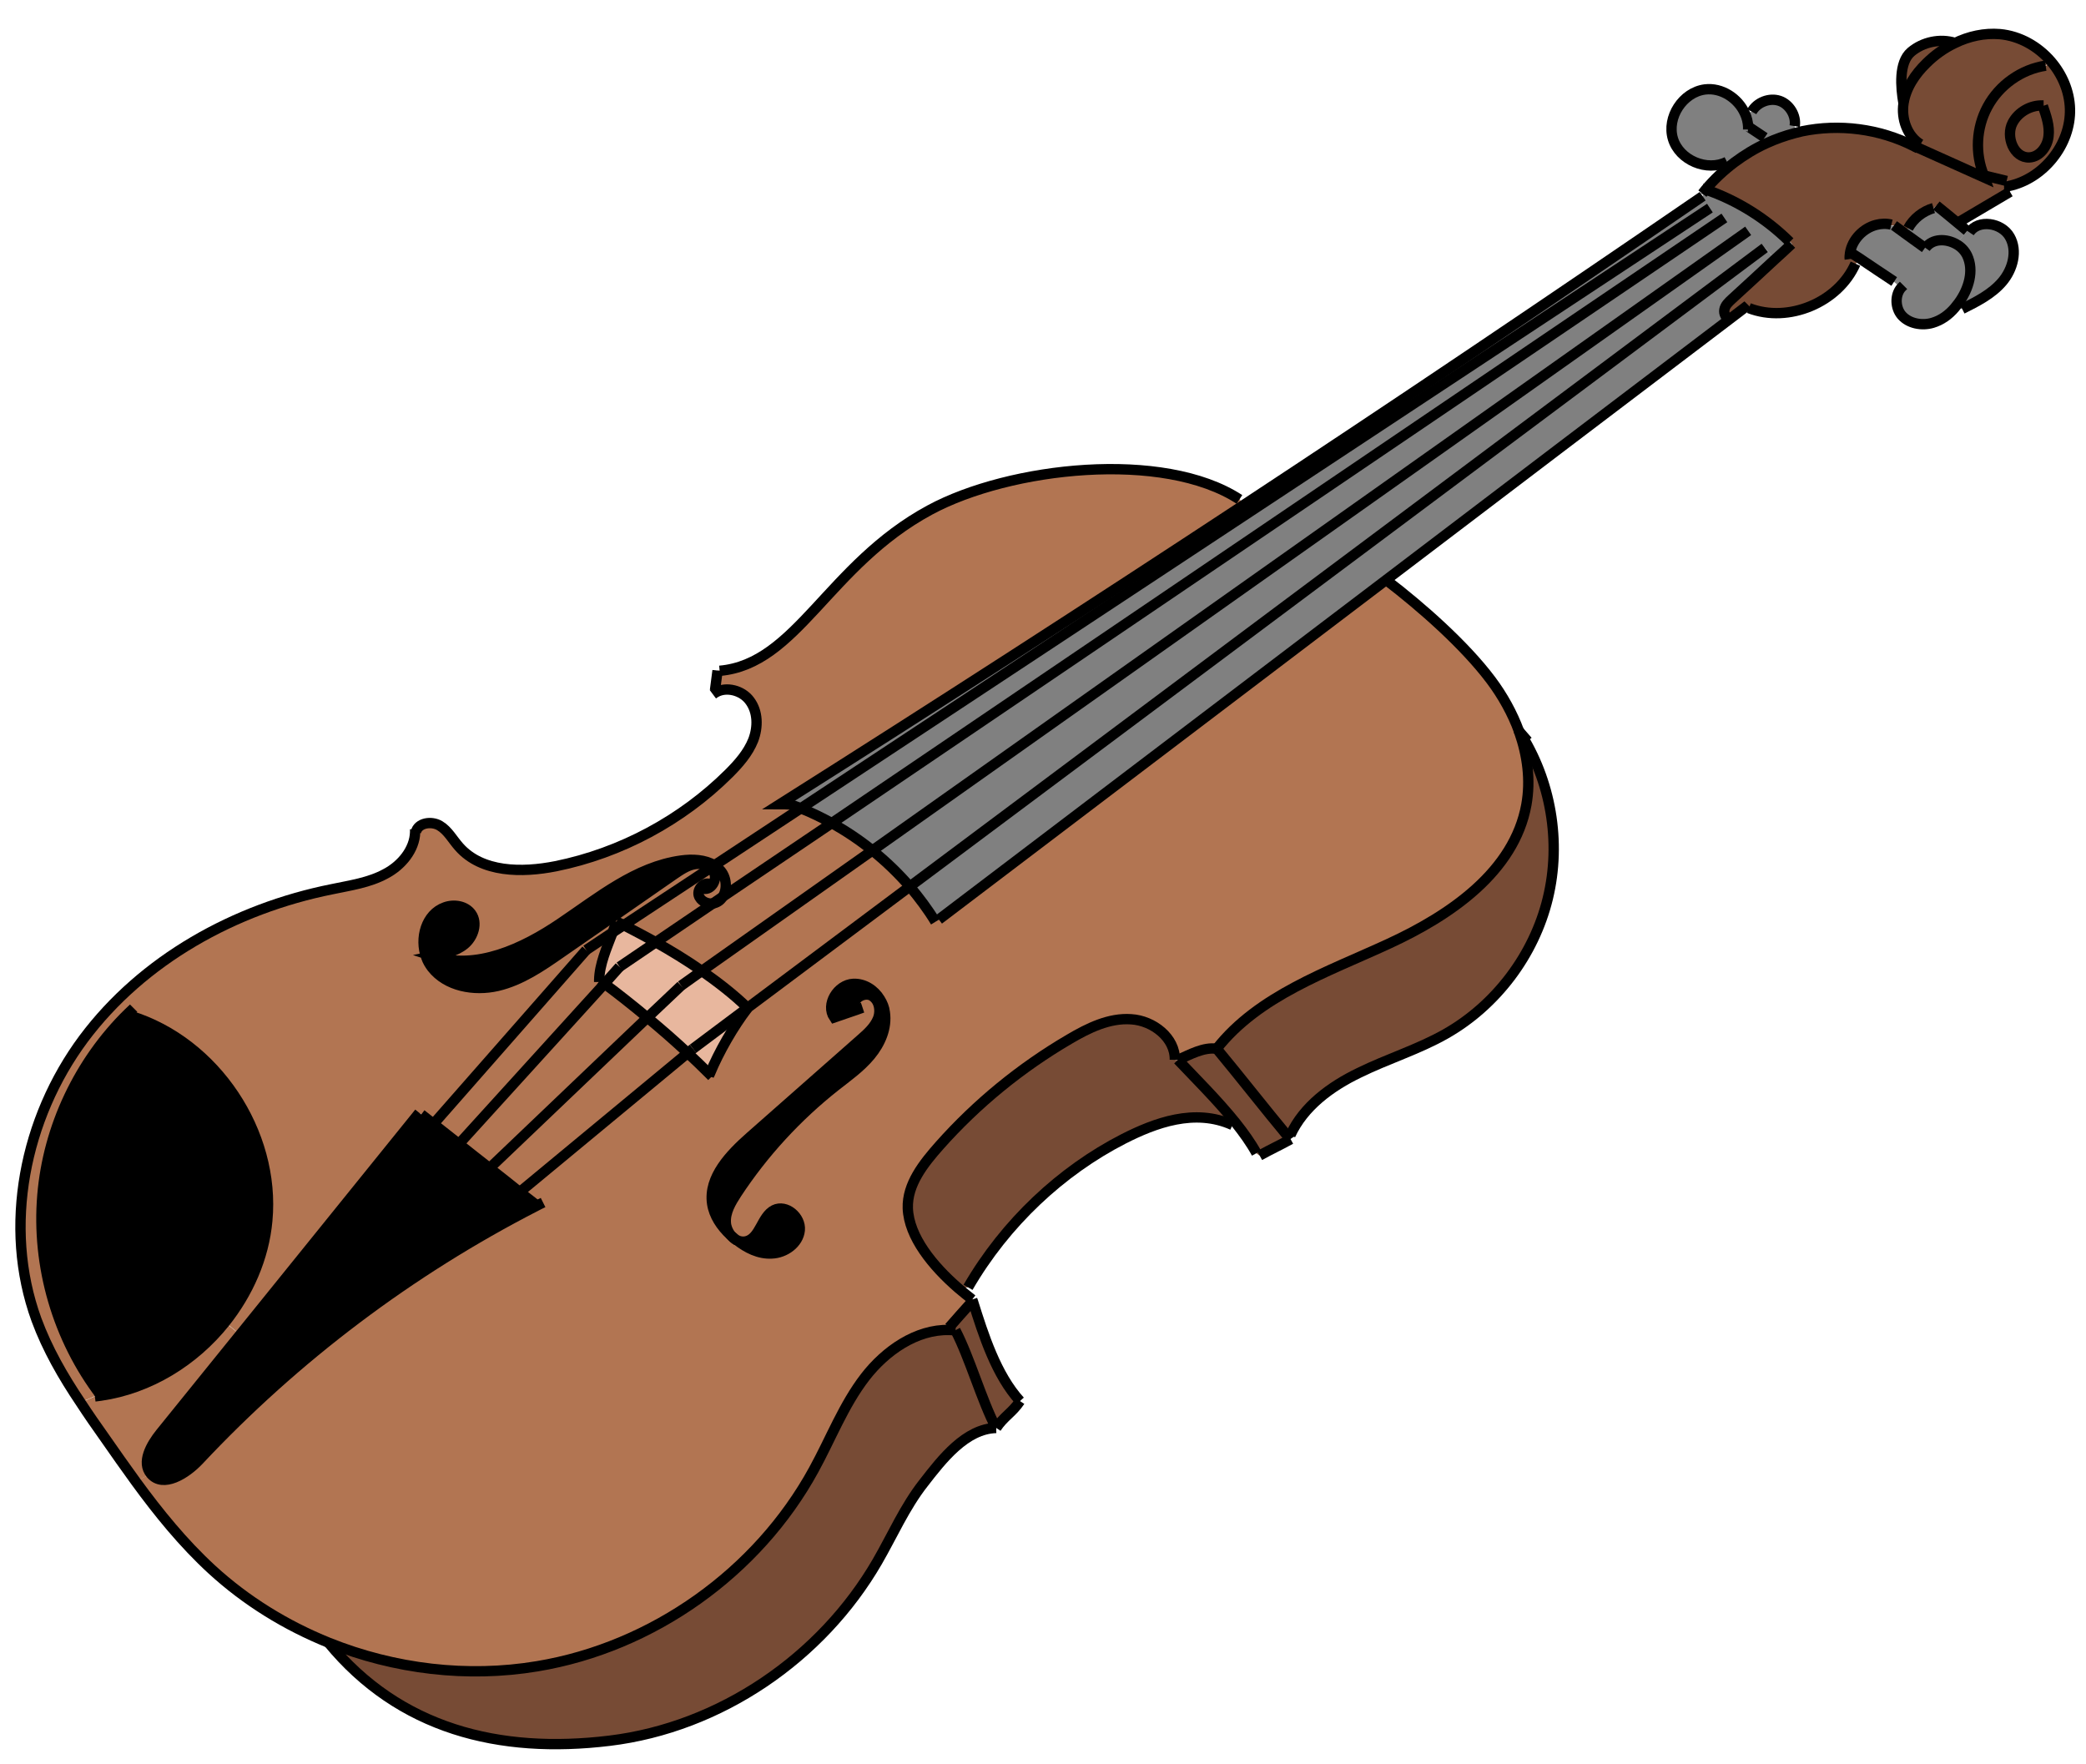 <?xml version="1.0" encoding="utf-8"?>
<!-- Generator: Adobe Illustrator 23.1.0, SVG Export Plug-In . SVG Version: 6.00 Build 0)  -->
<svg version="1.1" xmlns="http://www.w3.org/2000/svg" xmlns:xlink="http://www.w3.org/1999/xlink" x="0px" y="0px"
	 viewBox="0 0 807 682.5" style="enable-background:new 0 0 807 682.5;" xml:space="preserve">
<style type="text/css">
	.st0{opacity:0.43;}
	.st1{fill:#774B35;}
	.st2{fill:#808080;}
	.st3{fill:#B27552;}
	.st4{fill:#E8B79E;}
	.st5{fill:none;stroke:#000000;stroke-width:4;stroke-miterlimit:10;}
</style>
<g id="Layer_1" class="st0">
</g>
<g id="Layer_2">
	<g id="XMLID_1_">
		<g>
			<path class="st1" d="M739.3,20.1c4.6-3.9,11.3-5.3,17-3.5c-4.1,2-7.8,4.7-11,7.8c-4.3,4.2-7.9,9.5-8.8,15.5
				C735.3,33.8,734.5,24.2,739.3,20.1z"/>
			<path class="st1" d="M790.5,40.8c-4.8-0.2-9.6,2.5-11.8,6.7c-2.8,5.3,0.5,13.7,6.5,13.4c4-0.2,7-4.2,7.4-8.2
				c0.5-4-0.9-7.9-2.2-11.7L790.5,40.8z M800.9,42c0.4,13.8-10.3,27.1-23.8,29.9c-0.1,0-0.3,0.1-0.4,0.1l-0.3-2
				c-2.9-0.7-5.8-1.4-8.7-2.1l0,0c-3.5-8.5-3-18.6,1.4-26.6c4.5-8.4,13.1-14.4,22.5-15.9l2.1-1.7C797.9,28.7,800.7,35.2,800.9,42z"
				/>
			<path class="st1" d="M756.3,16.6c5.5-2.7,11.5-4,17.5-3.5c7.6,0.7,14.7,4.7,19.7,10.5l-2.1,1.7c-9.4,1.4-18,7.5-22.5,15.9
				c-4.4,8.1-4.9,18.1-1.4,26.6c0.1,0.3,0.3,0.6,0.4,0.9c-8.5-3.8-17.1-7.7-25.6-11.5l0.6-1.4c-5.2-3.1-7.5-9.9-6.6-15.8
				c0.9-6,4.5-11.3,8.8-15.5C748.5,21.3,752.2,18.6,756.3,16.6z"/>
			<path class="st1" d="M790.4,41c1.3,3.8,2.7,7.7,2.2,11.7c-0.5,4-3.4,8-7.4,8.2c-6,0.4-9.3-8-6.5-13.4c2.2-4.2,7-7,11.8-6.7
				L790.4,41z"/>
			<path class="st2" d="M777.5,91.6c3.1,5.4,1.2,12.6-2.9,17.4c-4.1,4.8-9.9,7.7-15.5,10.5l-3-0.5c0.5-0.6,1-1.2,1.5-1.9
				c3.9-5.3,6.1-12.5,3.3-18.4c-0.9-1.8-2.3-3.3-4.1-4.3l4.3-5.2c0,0,0,0,0,0l0.8,0.7C765.3,84.7,774.4,86.2,777.5,91.6z"/>
			<path class="st1" d="M776.7,72c0.2,0,0.3-0.1,0.4-0.1l0.5,2.3c-6.6,3.9-13.2,7.8-19.8,11.7l-0.3,0.4c-2.8-2.3-5.6-4.6-8.3-6.8
				l-1.1,1c-4.1,1.2-7.7,4-9.8,7.8l-1.4,1.9c-1.4-1-2.8-2-4.1-3l-6.9-0.2c-5,1.3-9.3,5.7-10.1,10.9l0.8,0.1c0.9,0.6,1.9,1.2,2.8,1.8
				l-1.4,2.2c-6.6,15-25.9,23.1-41.2,17.2l-0.7-0.9c-2.2,1.7-4.5,3.4-6.7,5.1c-1.5-0.2-2.4-2.1-2.1-3.6c0.4-1.7,1.7-2.9,2.9-4.1
				c5.6-5.1,11.1-10.3,16.7-15.4c2.1-2,4.3-3.9,6.4-5.9l-0.7-0.8c-9.1-9.1-20.4-16.1-32.6-20.3c3.3-4,7.1-7.5,11.2-10.6
				c3.9-2.9,8-5.4,12.4-7.4c3.5-1.6,7.2-2.9,10.9-3.9c0.9-0.2,1.9-0.5,2.8-0.7c14.5-3,30-1,43.2,5.7l0.1-0.1
				c0.6,0.3,1.3,0.6,1.9,0.8c8.5,3.8,17.1,7.7,25.6,11.5c-0.1-0.3-0.3-0.6-0.4-0.9l0,0c2.9,0.7,5.8,1.4,8.7,2.1L776.7,72z"/>
			<path class="st2" d="M735.4,111.3l-2.7-2.3c-4.5-3-9.1-6-13.6-9.1c-0.9-0.6-1.9-1.2-2.8-1.8l-0.8-0.1c0.8-5.1,5.1-9.5,10.1-10.9
				l6.9,0.2c1.4,1,2.7,2,4.1,3c2.6,1.9,5.3,3.8,7.9,5.7l0.1,0c2.7-3.7,8-3.7,12-1.4c1.8,1,3.2,2.5,4.1,4.3
				c2.8,5.9,0.6,13.1-3.3,18.4c-0.5,0.6-1,1.3-1.5,1.9c-2.3,2.7-5.2,4.8-8.6,5.8c-4.1,1.2-9.1,0.3-11.9-2.9
				C733.1,119,732.9,114.1,735.4,111.3z"/>
			<path class="st2" d="M761.1,89.3l-4.3,5.2c-4-2.3-9.3-2.3-12,1.4l-0.1,0c-2.6-1.9-5.3-3.8-7.9-5.7l1.4-1.9
				c2.1-3.7,5.7-6.6,9.8-7.8l1.1-1c2.8,2.3,5.6,4.5,8.3,6.8C758.7,87.3,759.9,88.3,761.1,89.3z"/>
			<path class="st2" d="M694.3,48.9l0.1,2.6c-3.8,1-7.4,2.3-10.9,3.9l-0.8-2.2c-2.1-1.4-4.2-2.8-6.3-4.2c-0.1-1.8-0.5-3.5-1.3-5.2
				l2.7-0.6c2-3.6,6.8-5.5,10.7-4.2C692.3,40.4,695,44.8,694.3,48.9z"/>
			<path class="st2" d="M337.5,329c-4.9-4-10.2-7.5-15.7-10.6c-3.9-2.1-7.9-4.1-12-5.7c-1.4-0.6-2.8-1.1-4.3-1.6
				c-1.2,0-2.5,0-3.7-0.1c60.1-38,119.8-76.5,179.2-115.6c59.6-39.3,118.9-79.1,177.8-119.6l-0.1-1c0.4-0.5,0.8-1,1.2-1.5
				c12.2,4.2,23.4,11.2,32.6,20.3l0.7,0.8c-2.1,2-4.2,3.9-6.4,5.9l-4.1-4.4L351.9,343C347.6,337.9,342.7,333.2,337.5,329z"/>
			<path class="st2" d="M536.3,224.3c-57.7,43.8-115.4,87.6-173.1,131.4l-1.4,0.9c-2.9-4.8-6.2-9.3-9.9-13.6L682.7,95.9l4.1,4.4
				c-5.5,5.1-11.1,10.3-16.7,15.4c-1.3,1.2-2.6,2.4-2.9,4.1c-0.3,1.5,0.6,3.4,2.1,3.6C624.9,157,580.6,190.7,536.3,224.3z"/>
			<path class="st2" d="M676.3,49c2.1,1.4,4.2,2.8,6.3,4.2l0.8,2.2c-4.4,2-8.6,4.5-12.4,7.4l-2.8-0.1c-7.7,3.9-18.4-0.7-20.9-8.9
				c-2.5-8.3,3.8-18,12.4-19.1c6.4-0.8,12.8,3.4,15.4,9.2C675.8,45.4,676.2,47.2,676.3,49z"/>
			<path class="st1" d="M587.8,283.1c12.2,18.8,16.3,42.7,11,64.5c-5.3,21.9-20,41.4-39.6,52.5c-10.6,6-22.4,9.6-33.4,15
				c-11,5.3-21.5,13-26.6,24.1l-0.7,0.6c-8.9-10.7-18.9-23.5-27.7-34.1c16.2-20.6,42.7-29.6,66.5-40.6c23.9-11,48.6-27.9,53.3-53.8
				C592.3,301.8,591,292.2,587.8,283.1z"/>
			<path class="st3" d="M285,479.7c3.9,3.1,8.7,5.4,13.6,5.2c5.1-0.2,10.3-3.9,10.8-9c0.5-5.1-5.3-10.1-9.9-7.8
				c-5,2.5-5.4,10.8-10.8,12.1C287.3,480.5,286.1,480.3,285,479.7z M207.3,466.7l-0.4-0.9c-2-1.5-3.9-3.1-5.9-4.6l65.1-53.9
				c2.9,2.7,5.7,5.4,8.4,8.1c3.5-8.5,9.2-18.4,14.7-25.5l0,0l62.7-46.9c3.6,4.3,7,8.8,9.9,13.6l1.4-0.9
				c57.7-43.8,115.4-87.6,173.1-131.4c13.6,10.4,30.3,25.1,40.5,38.7c4.5,6,8.3,12.8,10.9,19.9c0-0.1-0.1-0.1-0.1-0.2
				c0.1,0.1,0.1,0.2,0.2,0.3c0,0,0,0,0,0c3.3,9.1,4.5,18.7,2.8,28.2c-4.7,25.8-29.4,42.8-53.3,53.8c-23.9,11-50.3,20-66.5,40.6
				c-5.2-0.7-10.3,2.2-15,4.3l-1.1-0.1c0.2-8.5-8.4-15.2-16.9-15.7c-8.5-0.5-16.6,3.4-23.9,7.7c-18.7,11-35.7,24.9-50.2,41.1
				c-6.2,6.9-12.6,15-12.3,24.3c0.4,11.2,9.7,22.4,19.5,30.9c1.8,1.6,3.6,3.1,5.4,4.4c0.1,0.3,0.2,0.5,0.3,0.8l-0.5,0.2
				c-2.9,3.3-5.8,6.6-8.7,9.8l0,1c-12.7-0.3-24.6,8-32.5,18.2c-8.4,10.8-13.3,23.9-19.9,35.9c-21.7,39.8-62.3,68.6-107,76
				c-27,4.5-55.2,1.1-80.6-9.1c-16.6-6.6-32-16.2-45.2-28.3c-11.1-10.2-20.6-21.9-29.5-34.1l6-2.9c4.7,5.5,13.5,0,18.5-5.3
				C114.3,525,158.6,491.6,207.3,466.7z M331.1,390.6l-0.5-1.4c-0.7-3.3,4-5.7,6.8-3.9c0.6,0.4,1.1,0.8,1.5,1.4
				c1.5,2,1.6,5.1,0.7,7.5c-1.2,3.1-3.8,5.4-6.3,7.6c-14.4,12.7-28.7,25.3-43.1,38c-7.8,6.8-16.3,15.6-14.7,25.8
				c0.7,4.7,3.5,8.8,7,12.1c0.7,0.9,1.5,1.6,2.4,2.1c-0.1-0.1-0.2-0.1-0.3-0.2c-0.7-0.6-1.4-1.2-2.1-1.8c-1-1.3-1.7-3-1.8-4.7
				c-0.2-4.1,2-7.8,4.2-11.3c10.4-15.8,23.3-29.8,38.1-41.5c4.8-3.7,9.8-7.3,13.6-11.9c3.9-4.7,6.5-10.7,5.6-16.7
				c-0.3-1.8-1-3.6-1.9-5.1c-2.3-3.6-6.1-6.2-10.3-5.9c-6,0.3-10.8,8-7.4,13C325.4,392.6,328.3,391.6,331.1,390.6z"/>
			<path class="st1" d="M498.5,439.8c0.3,0.3,0.5,0.6,0.7,0.9c-4.7,2.6-7.3,3.7-12,6.3l-1.2-0.9c-2.2-3.9-5-7.9-8.1-11.8
				c-6.9-8.7-15.3-17-22.3-24.3c4.8-2.1,9.9-5,15-4.3C479.6,416.3,489.6,429,498.5,439.8z"/>
			<path class="st3" d="M49.6,392c-18.9,18.5-31,44-33.2,70.4c-2.3,27.4,5.9,55.5,22.6,77.4l0,0c-0.8,0.1-1.5,0.2-2.3,0.3l-5.6,2.4
				c-6.7-10.2-12.9-20.7-17.1-32.1C1,474.5,9.5,432.6,32.4,401.9c22.8-30.7,58.6-50.4,96.1-57.9c7.1-1.4,14.5-2.5,20.8-6
				c6.1-3.3,11.2-9.3,11.4-16.1l0.3,0c0.8-3.6,6-4.4,9.2-2.5c3.2,1.9,5,5.4,7.5,8.2c8.8,10,24.3,10.1,37.4,7.5
				c25.2-5.1,48.8-17.8,67-35.9c3.8-3.8,7.4-7.9,9.4-12.9c1.9-5,1.9-11-1.4-15.3c-2.9-3.9-8.9-5.5-13-3.2l-0.4-0.7
				c0.3-2.6,0.7-5.1,1-7.7l0.8,0c29.9-2.6,41.9-40.9,81.3-62.2c30.9-16.7,90.4-23.3,119.8-4.1l1.5,2.3
				c-59.4,39.1-119.1,77.6-179.2,115.6c1.2,0,2.5,0,3.7,0.1c1.4,0.5,2.9,1,4.3,1.6l-33.4,22.1c-3.6-2.2-8.5-2.4-12.8-1.8
				c-17.5,2.4-31.9,14.3-46.6,24.2c-14.6,9.9-32.7,18.4-49.5,12.8c4.3-0.9,8.9-1.8,12.3-4.6c3.4-2.8,5.2-8.2,2.6-11.8
				c-2.2-3.1-6.7-3.8-10.2-2.5c-7.3,2.6-9.9,12-7.2,19.3c0.5,1.5,1.3,2.8,2.2,4c5.7,7.3,16.3,9.2,25.4,7.1c9-2.1,16.9-7.5,24.5-12.8
				c14.6-10.1,29.2-20.2,43.7-30.3c2.5-1.7,5.1-3.5,8-4c2.1-0.4,4.4,0.1,6,1.4l-33.5,22.1c-0.9-0.5-1.9-0.9-2.8-1.4
				c-0.4,1.4-0.9,2.8-1.4,4.2l-10.2,6.8l-59.1,67.4c-1.6-1.2-3.1-2.5-4.7-3.7l-0.8-0.6c-23.1,28.6-46.2,57.2-69.3,85.8l-5.9-4.8
				c9.1-11.3,15.1-24.9,16.4-39.4c3.2-34.2-20.1-69.1-52.9-79.2L49.6,392z"/>
			<path class="st1" d="M478,434.3l-1.2,0.9c-14.6-6.6-30-0.9-42.2,5.4c-24,12.3-45.6,32.4-60.1,57.4l-3.7,0.3
				c-9.8-8.5-19.1-19.8-19.5-30.9c-0.3-9.3,6.1-17.3,12.3-24.3c14.4-16.2,31.4-30.1,50.2-41.1c7.3-4.3,15.4-8.3,23.9-7.7
				c8.5,0.5,17.1,7.2,16.9,15.7l1.1,0.1C462.6,417.3,471.1,425.7,478,434.3z"/>
			<path class="st1" d="M394.6,542c-2.9,4.4-6.3,6-9.2,10.4c-5.5-10.5-10.2-27.2-15.7-37.7c-0.8-0.1-1.7-0.1-2.5-0.1l0-1
				c2.9-3.3,5.8-6.6,8.7-9.8l0.5-0.2C380.5,516.6,385.4,531.9,394.6,542z"/>
			<path class="st1" d="M369.6,514.6c5.5,10.5,10.2,27.2,15.7,37.7c-11.8,0.3-20.9,12-28.1,21.3c-7.2,9.3-11.9,20.2-17.9,30.4
				c-21.6,37.2-60.9,64.1-103.6,69.3c-42.8,5.2-81.3-4.7-108.7-37.9c25.4,10.2,53.6,13.6,80.6,9.1c44.7-7.4,85.3-36.3,107-76
				c6.6-12,11.5-25,19.9-35.9c7.9-10.2,19.8-18.5,32.5-18.2C368,514.5,368.8,514.5,369.6,514.6z"/>
			<path class="st3" d="M351.9,343l-62.7,46.9c-5.3-5-11.3-9.8-17.7-14.3l66-46.6C342.7,333.2,347.6,337.9,351.9,343z"/>
			<path d="M342.3,391.6c0.9,6-1.7,12-5.6,16.7c-3.9,4.7-8.9,8.2-13.6,11.9c-14.8,11.7-27.7,25.7-38.1,41.5
				c-2.2,3.4-4.5,7.2-4.2,11.3c0.1,1.7,0.8,3.3,1.8,4.7c-3.5-3.3-6.3-7.4-7-12.1c-1.5-10.2,7-19,14.7-25.8
				c14.4-12.7,28.7-25.3,43.1-38c2.5-2.2,5-4.5,6.3-7.6c1-2.4,0.8-5.5-0.7-7.5l1.4-0.3C341.3,388,342,389.8,342.3,391.6z"/>
			<path d="M340.3,386.5l-1.4,0.3c-0.4-0.5-0.9-1-1.5-1.4c-2.8-1.7-7.4,0.7-6.8,3.9l0.5,1.4c-2.8,1-5.7,1.9-8.5,2.9
				c-3.4-5,1.3-12.7,7.4-13C334.2,380.3,338.1,382.8,340.3,386.5z"/>
			<path class="st3" d="M321.8,318.4c5.5,3.1,10.8,6.6,15.7,10.6l-66,46.6c-5.7-4-11.8-7.7-17.8-11.1l22.1-15c0.2,0,0.3,0,0.5-0.1
				c1.5-0.4,2.6-1.3,3.3-2.5L321.8,318.4z"/>
			<path class="st3" d="M321.8,318.4l-42.1,28.5c1.9-3,1.5-7.8-1.2-10.5c-0.7-0.7-1.4-1.2-2.1-1.7l33.4-22.1
				C313.9,314.3,317.9,316.2,321.8,318.4z"/>
			<path d="M299.5,468.1c4.6-2.3,10.4,2.7,9.9,7.8c-0.5,5.1-5.7,8.8-10.8,9c-5,0.2-9.7-2.2-13.6-5.2c1.1,0.6,2.4,0.8,3.7,0.5
				C294,478.9,294.5,470.6,299.5,468.1z"/>
			<path class="st4" d="M289.2,389.9L289.2,389.9c-5.5,7.1-11.2,17.1-14.7,25.5c-2.7-2.7-5.5-5.4-8.4-8.1l2-1.6L289.2,389.9z"/>
			<path class="st4" d="M289.2,389.9l-21.1,15.8l-2,1.6c-5-4.6-10.2-9.2-15.6-13.7l12.9-12.3l8-5.7
				C277.9,380.1,283.9,384.8,289.2,389.9z"/>
			<path class="st3" d="M274.8,335.8l1.5-1c0.8,0.5,1.5,1,2.1,1.7c2.7,2.7,3,7.5,1.2,10.5l-3.8,2.6l-22.1,15
				c-4.2-2.4-8.3-4.6-12.4-6.6L274.8,335.8z"/>
			<path d="M276.3,334.8l-1.5,1c-1.6-1.3-4-1.7-6-1.4c-3,0.5-5.5,2.3-8,4c-14.6,10.1-29.2,20.2-43.7,30.3
				c-7.6,5.3-15.5,10.7-24.5,12.8c-9,2.1-19.6,0.2-25.4-7.1c-0.9-1.2-1.7-2.6-2.2-4l2.5-0.4c16.8,5.5,34.9-2.9,49.5-12.8
				c14.7-9.9,29.1-21.8,46.6-24.2C267.9,332.3,272.7,332.5,276.3,334.8z"/>
			<path class="st4" d="M271.5,375.6l-8,5.7l-12.9,12.3c-5.6-4.6-11.2-9.1-16.7-13.2l5.8-6.5l14-9.5
				C259.7,367.9,265.8,371.7,271.5,375.6z"/>
			<path class="st3" d="M266.1,407.3L201,461.2c-3.9-3.1-7.8-6.1-11.6-9.2l61.2-58.3C255.9,398.1,261.1,402.7,266.1,407.3z"/>
			<path class="st4" d="M253.7,364.5l-14,9.5l-5.8,6.5c-0.6-0.4-1.2-0.9-1.7-1.3h-0.3c0.1-6.2,2.9-12.4,5.2-18.5l4.3-2.8
				C245.4,360,249.5,362.2,253.7,364.5z"/>
			<path class="st3" d="M250.5,393.6L189.3,452c-3.9-3.1-7.9-6.2-11.8-9.3l56.3-62.2C239.4,384.5,245,389,250.5,393.6z"/>
			<path class="st3" d="M231.8,379.2h0.3c0.6,0.4,1.2,0.9,1.7,1.3l-56.3,62.2c-3.3-2.6-6.6-5.2-9.9-7.8l59.1-67.4l10.2-6.8
				C234.8,366.8,232,372.9,231.8,379.2z"/>
			<path d="M189.3,452c3.9,3.1,7.8,6.1,11.6,9.2c2,1.5,3.9,3.1,5.9,4.6l0.4,0.9c-48.7,24.9-93,58.3-130.4,98.3
				c-5,5.3-13.8,10.8-18.5,5.3c-3.8-4.5-0.1-11.2,3.7-15.8c10.3-12.7,20.5-25.4,30.8-38.1c23.1-28.6,46.2-57.2,69.3-85.8l0.8,0.6
				c1.6,1.2,3.1,2.5,4.7,3.7c3.3,2.6,6.6,5.2,9.9,7.8C181.5,445.7,185.4,448.8,189.3,452z"/>
			<path d="M182.3,353.5c2.6,3.6,0.8,9-2.6,11.8c-3.4,2.8-7.9,3.8-12.3,4.6l-2.5,0.4c-2.7-7.3-0.1-16.6,7.2-19.3
				C175.7,349.8,180.1,350.4,182.3,353.5z"/>
			<path d="M50.5,393c32.8,10.1,56.1,45,52.9,79.2c-1.3,14.4-7.4,28.1-16.4,39.4c-11.9,14.9-29.2,25.6-48,28.3l0,0
				c-16.7-21.8-24.9-50-22.6-77.4c2.3-26.4,14.3-51.9,33.2-70.4L50.5,393z"/>
			<path class="st3" d="M92.9,516.3c-10.3,12.7-20.5,25.4-30.8,38.1c-3.7,4.6-7.5,11.3-3.7,15.8l-6,2.9c-4-5.5-8-11.2-11.9-16.8
				c-3.2-4.5-6.3-9.1-9.4-13.7l5.6-2.4c0.8-0.1,1.5-0.2,2.3-0.3c18.9-2.8,36.1-13.5,48-28.3L92.9,516.3z"/>
		</g>
		<g>
			<path class="st5" d="M160.6,320.8c0,0.4,0,0.7,0,1.1c-0.2,6.8-5.3,12.9-11.4,16.1c-6.4,3.5-13.7,4.5-20.8,6
				c-37.5,7.5-73.2,27.2-96.1,57.9C9.5,432.6,1,474.5,14.1,510.5c4.2,11.4,10.3,22,17.1,32.1c3,4.6,6.2,9.2,9.4,13.7
				c3.9,5.6,7.9,11.3,11.9,16.8c8.9,12.2,18.4,23.9,29.5,34.1c13.2,12.1,28.6,21.6,45.2,28.3c25.4,10.2,53.6,13.6,80.6,9.1
				c44.7-7.4,85.3-36.3,107-76c6.6-12,11.5-25,19.9-35.9c7.9-10.2,19.8-18.5,32.5-18.2c0.8,0,1.6,0.1,2.5,0.1"/>
			<path class="st5" d="M160.9,321.9c0.8-3.6,6-4.4,9.2-2.5c3.2,1.9,5,5.4,7.5,8.2c8.8,10,24.3,10.1,37.4,7.5
				c25.2-5.1,48.8-17.8,67-35.9c3.8-3.8,7.4-7.9,9.4-12.9c1.9-5,1.9-11-1.4-15.3c-2.9-3.9-8.9-5.5-13-3.2c-0.4,0.2-0.8,0.5-1.2,0.8"
				/>
			<path class="st5" d="M367.2,513.5c2.9-3.3,5.8-6.6,8.7-9.8"/>
			<path class="st5" d="M376.1,502.7c-1.8-1.4-3.6-2.9-5.4-4.4c-9.8-8.5-19.1-19.8-19.5-30.9c-0.3-9.3,6.1-17.3,12.3-24.3
				c14.4-16.2,31.4-30.1,50.2-41.1c7.3-4.3,15.4-8.3,23.9-7.7c8.5,0.5,17.1,7.2,16.9,15.7"/>
			<path class="st5" d="M455.7,410c4.8-2.1,9.9-5,15-4.3"/>
			<path class="st5" d="M587.8,283.1c0,0,0-0.1-0.1-0.1c-2.6-7.1-6.4-13.9-10.9-19.9c-10.2-13.6-26.9-28.3-40.5-38.7
				c-0.2-0.1-0.3-0.2-0.5-0.4"/>
			<path class="st5" d="M470.7,405.7c16.2-20.6,42.7-29.6,66.5-40.6c23.9-11,48.6-27.9,53.3-53.8c1.7-9.5,0.4-19.1-2.8-28.2"/>
			<path class="st5" d="M278.4,259.5c29.9-2.6,41.9-40.9,81.3-62.2c30.9-16.7,90.4-23.3,119.8-4.1"/>
			<path class="st5" d="M127.1,635.5L127.1,635.5c27.4,33.3,65.9,43.1,108.7,37.9c42.8-5.2,82-32,103.6-69.3
				c5.9-10.2,10.6-21.1,17.9-30.4c7.2-9.3,16.3-21,28.1-21.3"/>
			<path class="st5" d="M369.6,514.6c5.5,10.5,10.2,27.2,15.7,37.7"/>
			<path class="st5" d="M374.5,498c14.5-25,36.1-45.1,60.1-57.4c12.2-6.2,27.6-12,42.2-5.4"/>
			<path class="st5" d="M455.7,410c6.9,7.3,15.4,15.7,22.3,24.3c3.1,3.9,5.9,7.8,8.1,11.8"/>
			<path class="st5" d="M470.7,405.7c8.8,10.6,18.8,23.4,27.7,34.1c0.3,0.3,0.5,0.6,0.7,0.9"/>
			<path class="st5" d="M487.3,447c4.7-2.6,7.3-3.7,12-6.3"/>
			<path class="st5" d="M385.4,552.4c2.9-4.4,6.3-6,9.2-10.4"/>
			<path class="st5" d="M376.1,502.7c0.1,0.3,0.2,0.5,0.3,0.8c4.1,13.1,9,28.4,18.2,38.5"/>
			<path class="st5" d="M591,286.7c-1.1-1.3-2.2-2.5-3.3-3.8c0-0.1-0.1-0.1-0.1-0.2c0.1,0.1,0.1,0.2,0.2,0.3c0,0,0,0,0,0
				c12.2,18.8,16.3,42.7,11,64.5c-5.3,21.9-20,41.4-39.6,52.5c-10.6,6-22.4,9.6-33.4,15c-11,5.3-21.5,13-26.6,24.1"/>
			<path class="st5" d="M50.5,393c32.8,10.1,56.1,45,52.9,79.2c-1.3,14.4-7.4,28.1-16.4,39.4c-11.9,14.9-29.2,25.6-48,28.3
				c-0.8,0.1-1.5,0.2-2.3,0.3"/>
			<path class="st5" d="M51.7,390c-0.7,0.7-1.4,1.3-2.1,2c-18.9,18.5-31,44-33.2,70.4c-2.3,27.4,5.9,55.5,22.6,77.4"/>
			<path class="st5" d="M277.6,259.4c-0.3,2.6-0.7,5.1-1,7.7"/>
			<path class="st5" d="M284.9,479.7c-0.1-0.1-0.2-0.1-0.3-0.2c-0.7-0.6-1.4-1.2-2.1-1.8c-3.5-3.3-6.3-7.4-7-12.1
				c-1.5-10.2,7-19,14.7-25.8c14.4-12.7,28.7-25.3,43.1-38c2.5-2.2,5-4.5,6.3-7.6c1-2.4,0.8-5.5-0.7-7.5c-0.4-0.5-0.9-1-1.5-1.4
				c-2.8-1.7-7.4,0.7-6.8,3.9"/>
			<path class="st5" d="M285,479.7c1.1,0.6,2.4,0.8,3.7,0.5c5.4-1.3,5.9-9.6,10.8-12.1c4.6-2.3,10.4,2.7,9.9,7.8
				c-0.5,5.1-5.7,8.8-10.8,9C293.6,485.2,288.9,482.8,285,479.7z"/>
			<path class="st5" d="M285,479.7C284.9,479.7,284.9,479.7,285,479.7"/>
			<path class="st5" d="M333.7,389.8c-0.9,0.3-1.7,0.6-2.5,0.9c-2.8,1-5.7,1.9-8.5,2.9c-3.4-5,1.3-12.7,7.4-13
				c4.2-0.2,8.1,2.3,10.3,5.9c1,1.6,1.7,3.3,1.9,5.1c0.9,6-1.7,12-5.6,16.7c-3.9,4.7-8.9,8.2-13.6,11.9
				c-14.8,11.7-27.7,25.7-38.1,41.5c-2.2,3.4-4.5,7.2-4.2,11.3c0.1,1.7,0.8,3.3,1.8,4.7c0.7,0.9,1.5,1.6,2.4,2.1"/>
			<path class="st5" d="M162.2,430.5c-23.1,28.6-46.2,57.2-69.3,85.8c-10.3,12.7-20.5,25.4-30.8,38.1c-3.7,4.6-7.5,11.3-3.7,15.8
				c4.7,5.5,13.5,0,18.5-5.3c37.4-39.9,81.7-73.3,130.4-98.3c0.9-0.5,1.8-0.9,2.8-1.4"/>
			<path class="st5" d="M163,431.1c1.6,1.2,3.1,2.5,4.7,3.7c3.3,2.6,6.6,5.2,9.9,7.8c3.9,3.1,7.8,6.2,11.8,9.3
				c3.9,3.1,7.8,6.1,11.6,9.2c2,1.5,3.9,3.1,5.9,4.6"/>
			<path class="st5" d="M274.6,342c-2.3-0.9-4.9,1.9-4.3,4.3c0.6,2.2,3.2,3.5,5.5,3.2c0.2,0,0.3,0,0.5-0.1c1.5-0.4,2.6-1.3,3.3-2.5
				c1.9-3,1.5-7.8-1.2-10.5c-0.7-0.7-1.4-1.2-2.1-1.7c-3.6-2.2-8.5-2.4-12.8-1.8c-17.5,2.4-31.9,14.3-46.6,24.2
				c-14.6,9.9-32.7,18.4-49.5,12.8c4.3-0.9,8.9-1.8,12.3-4.6c3.4-2.8,5.2-8.2,2.6-11.8c-2.2-3.1-6.7-3.8-10.2-2.5
				c-7.3,2.6-9.9,12-7.2,19.3c0.5,1.5,1.3,2.8,2.2,4c5.7,7.3,16.3,9.2,25.4,7.1c9-2.1,16.9-7.5,24.5-12.8
				c14.6-10.1,29.2-20.2,43.7-30.3c2.5-1.7,5.1-3.5,8-4c2.1-0.4,4.4,0.1,6,1.4c0.7,0.5,1.3,1.2,1.6,2c1.2,2.8-1.2,6.7-4.1,6.1"/>
			<path class="st5" d="M303.1,310.3c0.8,0.3,1.6,0.5,2.4,0.8c1.4,0.5,2.9,1,4.3,1.6c4.1,1.6,8.1,3.6,12,5.7
				c5.5,3.1,10.8,6.6,15.7,10.6c5.2,4.2,10.1,8.9,14.5,14c3.6,4.3,7,8.8,9.9,13.6"/>
			<path class="st5" d="M658.7,75.9c-58.9,40.4-118.1,80.3-177.8,119.6c-59.4,39.1-119.1,77.6-179.2,115.6c1.2,0,2.5,0,3.7,0.1
				c0.3,0,0.7,0,1,0"/>
			<path class="st5" d="M363.2,355.7c57.7-43.8,115.4-87.6,173.1-131.4c44.3-33.7,88.6-67.3,132.9-100.9c2.2-1.7,4.5-3.4,6.7-5.1
				c0.1-0.1,0.3-0.2,0.4-0.3"/>
			<path class="st5" d="M658.6,72.9c0.4,0.1,0.8,0.3,1.2,0.4c12.2,4.2,23.4,11.2,32.6,20.3"/>
			<path class="st5" d="M676.6,119.2c15.3,5.9,34.6-2.2,41.2-17.2"/>
			<path class="st5" d="M658.6,74.9c0.4-0.5,0.8-1,1.2-1.5c3.3-4,7.1-7.5,11.2-10.6c3.9-2.9,8-5.4,12.4-7.4
				c3.5-1.6,7.2-2.9,10.9-3.9c0.9-0.2,1.9-0.5,2.8-0.7c14.5-3,30-1,43.2,5.7c0.6,0.3,1.2,0.6,1.8,0.9"/>
			<path class="st5" d="M716.4,98c0.9,0.6,1.9,1.2,2.8,1.8c4.5,3,9,6.1,13.6,9.1"/>
			<path class="st5" d="M732.7,87.2c1.4,1,2.7,2,4.1,3c2.6,1.9,5.3,3.8,7.9,5.7"/>
			<path class="st5" d="M744.9,95.9c2.7-3.7,8-3.7,12-1.4c1.8,1,3.2,2.5,4.1,4.3c2.8,5.9,0.6,13.1-3.3,18.4c-0.5,0.6-1,1.3-1.5,1.9
				c-2.3,2.7-5.2,4.8-8.6,5.8c-4.1,1.2-9.1,0.3-11.9-2.9c-2.5-2.9-2.7-7.8-0.2-10.7c0.3-0.3,0.6-0.6,0.9-0.9"/>
			<path class="st5" d="M748,80.5c-4.1,1.2-7.7,4-9.8,7.8"/>
			<path class="st5" d="M731.7,86.9c-2-0.5-4-0.4-5.9,0.1c-5,1.3-9.3,5.7-10.1,10.9c-0.1,0.8-0.2,1.6-0.1,2.3"/>
			<path class="st5" d="M749.1,79.5c2.8,2.3,5.6,4.5,8.3,6.8c1.2,1,2.4,2,3.6,3c0,0,0,0,0,0"/>
			<path class="st5" d="M761.9,89.9c3.4-5.2,12.5-3.8,15.6,1.7c3.1,5.4,1.2,12.6-2.9,17.4c-4.1,4.8-9.9,7.7-15.5,10.5"/>
			<path class="st5" d="M682.7,53.2c-2.1-1.4-4.2-2.8-6.3-4.2c-0.1-0.1-0.1-0.1-0.2-0.1"/>
			<path class="st5" d="M676.3,50.1c0-0.4,0-0.7,0-1.1c-0.1-1.8-0.5-3.5-1.3-5.2c-2.6-5.8-9-10-15.4-9.2
				c-8.6,1.1-14.9,10.8-12.4,19.1c2.5,8.3,13.2,12.8,20.9,8.9"/>
			<path class="st5" d="M677.7,43.2c2-3.6,6.8-5.5,10.7-4.2c3.9,1.3,6.6,5.8,5.9,9.8"/>
			<path class="st5" d="M743,55.8c-5.2-3.1-7.5-9.9-6.6-15.8c0.9-6,4.5-11.3,8.8-15.5c3.2-3.2,7-5.9,11-7.8c5.5-2.7,11.5-4,17.5-3.5
				c7.6,0.7,14.7,4.7,19.7,10.5c4.4,5.1,7.2,11.6,7.4,18.4c0.4,13.8-10.3,27.1-23.8,29.9c-0.1,0-0.3,0.1-0.4,0.1
				c-0.4,0.1-0.9,0.2-1.3,0.2"/>
			<path class="st5" d="M757.8,85.9c6.6-3.9,13.2-7.8,19.8-11.7"/>
			<path class="st5" d="M791.4,25.4c-9.4,1.4-18,7.5-22.5,15.9c-4.4,8.1-4.9,18.1-1.4,26.6c0.1,0.3,0.3,0.6,0.4,0.9
				c-8.5-3.8-17.1-7.7-25.6-11.5c-0.6-0.3-1.3-0.6-1.9-0.8"/>
			<path class="st5" d="M776.3,70c-2.9-0.7-5.8-1.4-8.7-2.1"/>
			<path class="st5" d="M790.6,40.8c-0.1,0-0.1,0-0.2,0c-4.8-0.2-9.6,2.5-11.8,6.7c-2.8,5.3,0.5,13.7,6.5,13.4c4-0.2,7-4.2,7.4-8.2
				c0.5-4-0.9-7.9-2.2-11.7"/>
			<path class="st5" d="M736.4,40c-1.1-6.2-1.9-15.8,2.9-19.9c4.6-3.9,11.3-5.3,17-3.5c0.2,0.1,0.4,0.1,0.6,0.2"/>
			<path class="st5" d="M693.1,94.4c-2.1,2-4.2,3.9-6.4,5.9c-5.5,5.1-11.1,10.3-16.7,15.4c-1.3,1.2-2.6,2.4-2.9,4.1
				c-0.3,1.5,0.6,3.4,2.1,3.6c0.1,0,0.3,0,0.5,0"/>
			<polyline class="st5" points="661.5,80.5 309.8,312.7 276.3,334.8 274.8,335.8 241.3,357.9 237,360.7 226.8,367.5 			"/>
			<polyline class="st5" points="682.7,95.9 351.9,343 289.2,389.9 268.1,405.7 			"/>
			<polyline class="st5" points="667.1,84.3 321.8,318.4 279.6,346.9 275.8,349.5 253.7,364.5 239.7,374 			"/>
			<polyline class="st5" points="676.3,89.3 337.5,329 271.5,375.6 263.5,381.3 			"/>
			<polyline class="st5" points="163.9,439.2 167.7,434.8 226.8,367.5 			"/>
			<polyline class="st5" points="172.3,448.5 177.5,442.6 233.9,380.5 239.7,374 			"/>
			<polyline class="st5" points="184.9,456.1 189.3,452 250.5,393.6 263.5,381.3 			"/>
			<polyline class="st5" points="195.4,465.8 201,461.2 266.1,407.3 268.1,405.7 			"/>
			<path class="st5" d="M232.1,379.2c0.6,0.4,1.2,0.9,1.7,1.3c5.5,4.1,11.1,8.5,16.7,13.2c5.3,4.4,10.6,9,15.6,13.7
				c2.9,2.7,5.7,5.4,8.4,8.1c0.3,0.3,0.6,0.6,0.9,0.9"/>
			<path class="st5" d="M231.8,379.9c0-0.2,0-0.5,0-0.7c0.1-6.2,2.9-12.4,5.2-18.5c0.5-1.4,1-2.8,1.4-4.2"/>
			<path class="st5" d="M238.5,356.5c0.9,0.5,1.9,0.9,2.8,1.4c4.1,2.1,8.2,4.3,12.4,6.6c6,3.4,12.1,7.1,17.8,11.1
				c6.4,4.5,12.5,9.2,17.7,14.3l0,0"/>
			<path class="st5" d="M274.2,416.3c0.1-0.3,0.2-0.6,0.4-0.9c3.5-8.5,9.2-18.4,14.7-25.5"/>
		</g>
	</g>
</g>
</svg>
